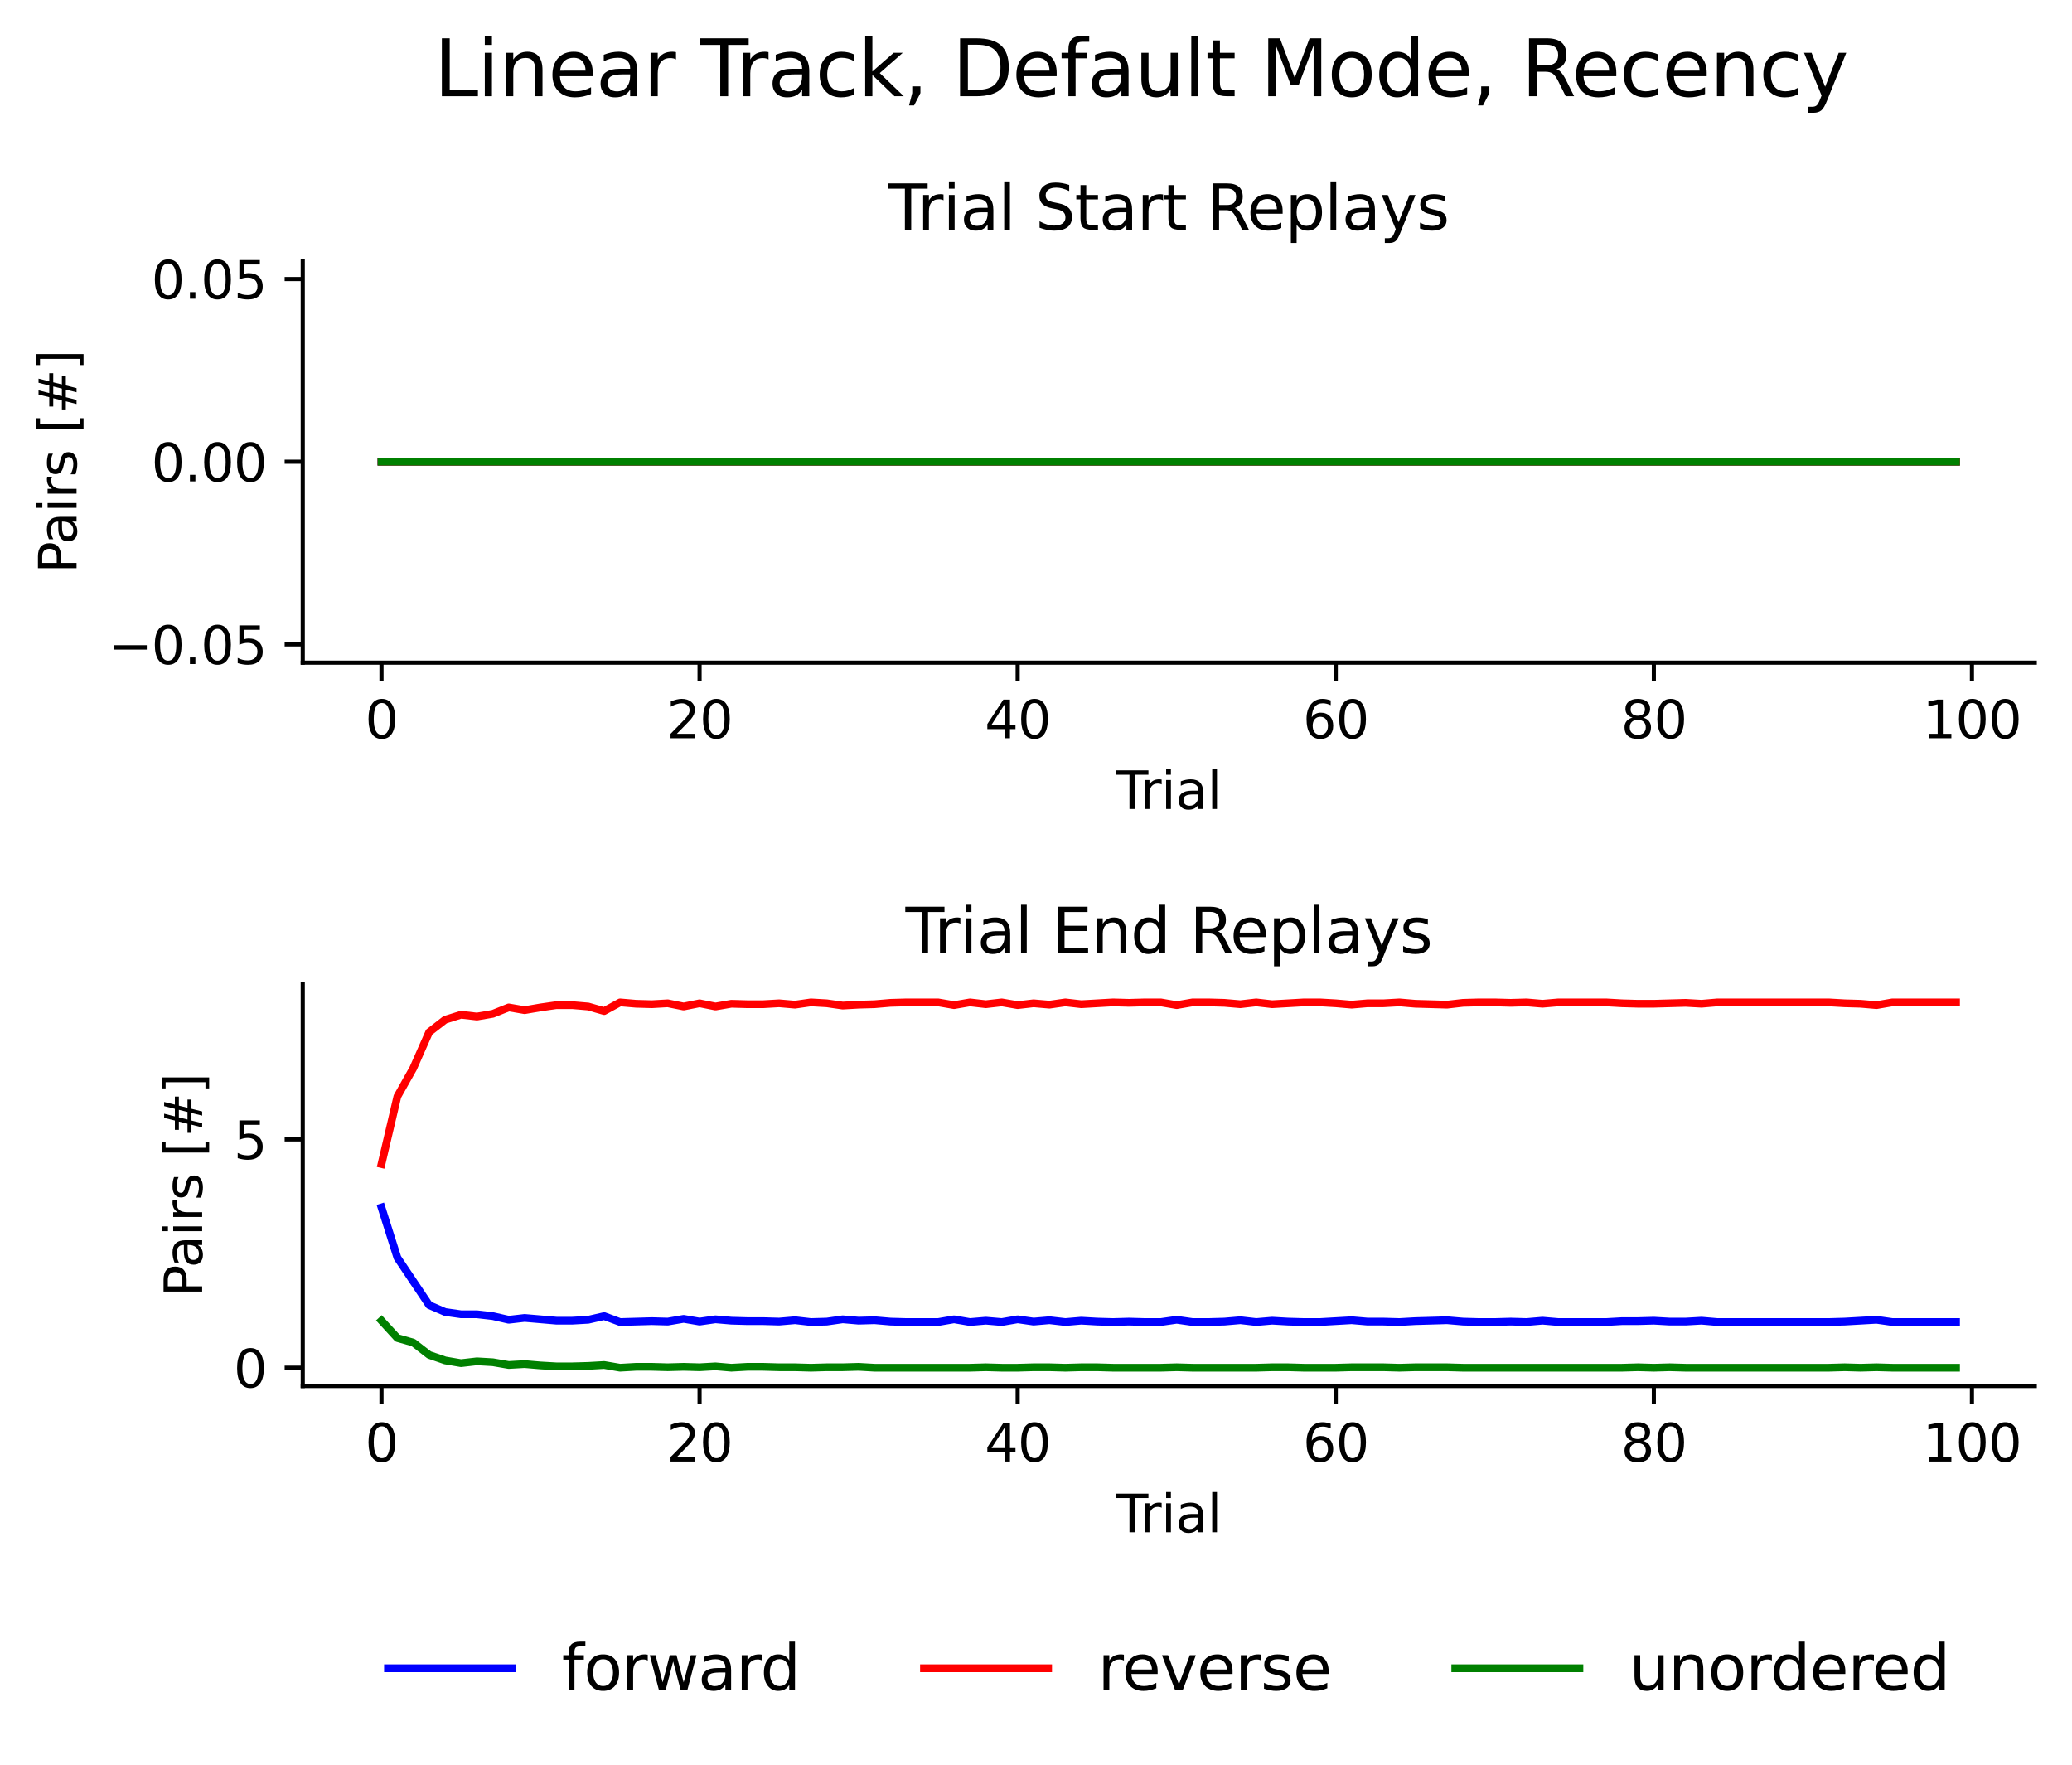 <?xml version="1.0" encoding="utf-8" standalone="no"?>
<!DOCTYPE svg PUBLIC "-//W3C//DTD SVG 1.1//EN"
  "http://www.w3.org/Graphics/SVG/1.1/DTD/svg11.dtd">
<svg height="341.082pt" version="1.1" viewBox="0 0 400.523 341.082" width="400.523pt" xmlns="http://www.w3.org/2000/svg" xmlns:xlink="http://www.w3.org/1999/xlink">
 <defs>
  <style type="text/css">*{stroke-linecap:butt;stroke-linejoin:round;}</style>
 </defs>
 <g id="figure_1">
  <g id="patch_1">
   <path d="M 0 341.082 
L 400.523 341.082 
L 400.523 0 
L 0 0 
z
" style="fill:none;"/>
  </g>
  <g id="axes_1">
   <g id="patch_2">
    <path d="M 58.523 128.057 
L 393.323 128.057 
L 393.323 50.4 
L 58.523 50.4 
z
" style="fill:none;"/>
   </g>
   <g id="matplotlib.axis_1">
    <g id="xtick_1">
     <g id="line2d_1">
      <defs>
       <path d="M 0 0 
L 0 3.5 
" id="m192a2e4460" style="stroke:#000000;stroke-width:0.8;"/>
      </defs>
      <g>
       <use style="stroke:#000000;stroke-width:0.8;" x="73.742" xlink:href="#m192a2e4460" y="128.057"/>
      </g>
     </g>
     <g id="text_1">
      <!-- 0 -->
      <g transform="translate(70.56 142.656)scale(0.1 -0.1)">
       <defs>
        <path d="M 2034 4250 
Q 1547 4250 1301 3770 
Q 1056 3291 1056 2328 
Q 1056 1369 1301 889 
Q 1547 409 2034 409 
Q 2525 409 2770 889 
Q 3016 1369 3016 2328 
Q 3016 3291 2770 3770 
Q 2525 4250 2034 4250 
z
M 2034 4750 
Q 2819 4750 3233 4129 
Q 3647 3509 3647 2328 
Q 3647 1150 3233 529 
Q 2819 -91 2034 -91 
Q 1250 -91 836 529 
Q 422 1150 422 2328 
Q 422 3509 836 4129 
Q 1250 4750 2034 4750 
z
" id="DejaVuSans-30" transform="scale(0.016)"/>
       </defs>
       <use xlink:href="#DejaVuSans-30"/>
      </g>
     </g>
    </g>
    <g id="xtick_2">
     <g id="line2d_2">
      <g>
       <use style="stroke:#000000;stroke-width:0.8;" x="135.229" xlink:href="#m192a2e4460" y="128.057"/>
      </g>
     </g>
     <g id="text_2">
      <!-- 20 -->
      <g transform="translate(128.867 142.656)scale(0.1 -0.1)">
       <defs>
        <path d="M 1228 531 
L 3431 531 
L 3431 0 
L 469 0 
L 469 531 
Q 828 903 1448 1529 
Q 2069 2156 2228 2338 
Q 2531 2678 2651 2914 
Q 2772 3150 2772 3378 
Q 2772 3750 2511 3984 
Q 2250 4219 1831 4219 
Q 1534 4219 1204 4116 
Q 875 4013 500 3803 
L 500 4441 
Q 881 4594 1212 4672 
Q 1544 4750 1819 4750 
Q 2544 4750 2975 4387 
Q 3406 4025 3406 3419 
Q 3406 3131 3298 2873 
Q 3191 2616 2906 2266 
Q 2828 2175 2409 1742 
Q 1991 1309 1228 531 
z
" id="DejaVuSans-32" transform="scale(0.016)"/>
       </defs>
       <use xlink:href="#DejaVuSans-32"/>
       <use x="63.623" xlink:href="#DejaVuSans-30"/>
      </g>
     </g>
    </g>
    <g id="xtick_3">
     <g id="line2d_3">
      <g>
       <use style="stroke:#000000;stroke-width:0.8;" x="196.717" xlink:href="#m192a2e4460" y="128.057"/>
      </g>
     </g>
     <g id="text_3">
      <!-- 40 -->
      <g transform="translate(190.354 142.656)scale(0.1 -0.1)">
       <defs>
        <path d="M 2419 4116 
L 825 1625 
L 2419 1625 
L 2419 4116 
z
M 2253 4666 
L 3047 4666 
L 3047 1625 
L 3713 1625 
L 3713 1100 
L 3047 1100 
L 3047 0 
L 2419 0 
L 2419 1100 
L 313 1100 
L 313 1709 
L 2253 4666 
z
" id="DejaVuSans-34" transform="scale(0.016)"/>
       </defs>
       <use xlink:href="#DejaVuSans-34"/>
       <use x="63.623" xlink:href="#DejaVuSans-30"/>
      </g>
     </g>
    </g>
    <g id="xtick_4">
     <g id="line2d_4">
      <g>
       <use style="stroke:#000000;stroke-width:0.8;" x="258.204" xlink:href="#m192a2e4460" y="128.057"/>
      </g>
     </g>
     <g id="text_4">
      <!-- 60 -->
      <g transform="translate(251.842 142.656)scale(0.1 -0.1)">
       <defs>
        <path d="M 2113 2584 
Q 1688 2584 1439 2293 
Q 1191 2003 1191 1497 
Q 1191 994 1439 701 
Q 1688 409 2113 409 
Q 2538 409 2786 701 
Q 3034 994 3034 1497 
Q 3034 2003 2786 2293 
Q 2538 2584 2113 2584 
z
M 3366 4563 
L 3366 3988 
Q 3128 4100 2886 4159 
Q 2644 4219 2406 4219 
Q 1781 4219 1451 3797 
Q 1122 3375 1075 2522 
Q 1259 2794 1537 2939 
Q 1816 3084 2150 3084 
Q 2853 3084 3261 2657 
Q 3669 2231 3669 1497 
Q 3669 778 3244 343 
Q 2819 -91 2113 -91 
Q 1303 -91 875 529 
Q 447 1150 447 2328 
Q 447 3434 972 4092 
Q 1497 4750 2381 4750 
Q 2619 4750 2861 4703 
Q 3103 4656 3366 4563 
z
" id="DejaVuSans-36" transform="scale(0.016)"/>
       </defs>
       <use xlink:href="#DejaVuSans-36"/>
       <use x="63.623" xlink:href="#DejaVuSans-30"/>
      </g>
     </g>
    </g>
    <g id="xtick_5">
     <g id="line2d_5">
      <g>
       <use style="stroke:#000000;stroke-width:0.8;" x="319.692" xlink:href="#m192a2e4460" y="128.057"/>
      </g>
     </g>
     <g id="text_5">
      <!-- 80 -->
      <g transform="translate(313.33 142.656)scale(0.1 -0.1)">
       <defs>
        <path d="M 2034 2216 
Q 1584 2216 1326 1975 
Q 1069 1734 1069 1313 
Q 1069 891 1326 650 
Q 1584 409 2034 409 
Q 2484 409 2743 651 
Q 3003 894 3003 1313 
Q 3003 1734 2745 1975 
Q 2488 2216 2034 2216 
z
M 1403 2484 
Q 997 2584 770 2862 
Q 544 3141 544 3541 
Q 544 4100 942 4425 
Q 1341 4750 2034 4750 
Q 2731 4750 3128 4425 
Q 3525 4100 3525 3541 
Q 3525 3141 3298 2862 
Q 3072 2584 2669 2484 
Q 3125 2378 3379 2068 
Q 3634 1759 3634 1313 
Q 3634 634 3220 271 
Q 2806 -91 2034 -91 
Q 1263 -91 848 271 
Q 434 634 434 1313 
Q 434 1759 690 2068 
Q 947 2378 1403 2484 
z
M 1172 3481 
Q 1172 3119 1398 2916 
Q 1625 2713 2034 2713 
Q 2441 2713 2670 2916 
Q 2900 3119 2900 3481 
Q 2900 3844 2670 4047 
Q 2441 4250 2034 4250 
Q 1625 4250 1398 4047 
Q 1172 3844 1172 3481 
z
" id="DejaVuSans-38" transform="scale(0.016)"/>
       </defs>
       <use xlink:href="#DejaVuSans-38"/>
       <use x="63.623" xlink:href="#DejaVuSans-30"/>
      </g>
     </g>
    </g>
    <g id="xtick_6">
     <g id="line2d_6">
      <g>
       <use style="stroke:#000000;stroke-width:0.8;" x="381.18" xlink:href="#m192a2e4460" y="128.057"/>
      </g>
     </g>
     <g id="text_6">
      <!-- 100 -->
      <g transform="translate(371.636 142.656)scale(0.1 -0.1)">
       <defs>
        <path d="M 794 531 
L 1825 531 
L 1825 4091 
L 703 3866 
L 703 4441 
L 1819 4666 
L 2450 4666 
L 2450 531 
L 3481 531 
L 3481 0 
L 794 0 
L 794 531 
z
" id="DejaVuSans-31" transform="scale(0.016)"/>
       </defs>
       <use xlink:href="#DejaVuSans-31"/>
       <use x="63.623" xlink:href="#DejaVuSans-30"/>
       <use x="127.246" xlink:href="#DejaVuSans-30"/>
      </g>
     </g>
    </g>
    <g id="text_7">
     <!-- Trial -->
     <g transform="translate(215.709 156.334)scale(0.1 -0.1)">
      <defs>
       <path d="M -19 4666 
L 3928 4666 
L 3928 4134 
L 2272 4134 
L 2272 0 
L 1638 0 
L 1638 4134 
L -19 4134 
L -19 4666 
z
" id="DejaVuSans-54" transform="scale(0.016)"/>
       <path d="M 2631 2963 
Q 2534 3019 2420 3045 
Q 2306 3072 2169 3072 
Q 1681 3072 1420 2755 
Q 1159 2438 1159 1844 
L 1159 0 
L 581 0 
L 581 3500 
L 1159 3500 
L 1159 2956 
Q 1341 3275 1631 3429 
Q 1922 3584 2338 3584 
Q 2397 3584 2469 3576 
Q 2541 3569 2628 3553 
L 2631 2963 
z
" id="DejaVuSans-72" transform="scale(0.016)"/>
       <path d="M 603 3500 
L 1178 3500 
L 1178 0 
L 603 0 
L 603 3500 
z
M 603 4863 
L 1178 4863 
L 1178 4134 
L 603 4134 
L 603 4863 
z
" id="DejaVuSans-69" transform="scale(0.016)"/>
       <path d="M 2194 1759 
Q 1497 1759 1228 1600 
Q 959 1441 959 1056 
Q 959 750 1161 570 
Q 1363 391 1709 391 
Q 2188 391 2477 730 
Q 2766 1069 2766 1631 
L 2766 1759 
L 2194 1759 
z
M 3341 1997 
L 3341 0 
L 2766 0 
L 2766 531 
Q 2569 213 2275 61 
Q 1981 -91 1556 -91 
Q 1019 -91 701 211 
Q 384 513 384 1019 
Q 384 1609 779 1909 
Q 1175 2209 1959 2209 
L 2766 2209 
L 2766 2266 
Q 2766 2663 2505 2880 
Q 2244 3097 1772 3097 
Q 1472 3097 1187 3025 
Q 903 2953 641 2809 
L 641 3341 
Q 956 3463 1253 3523 
Q 1550 3584 1831 3584 
Q 2591 3584 2966 3190 
Q 3341 2797 3341 1997 
z
" id="DejaVuSans-61" transform="scale(0.016)"/>
       <path d="M 603 4863 
L 1178 4863 
L 1178 0 
L 603 0 
L 603 4863 
z
" id="DejaVuSans-6c" transform="scale(0.016)"/>
      </defs>
      <use xlink:href="#DejaVuSans-54"/>
      <use x="46.334" xlink:href="#DejaVuSans-72"/>
      <use x="87.447" xlink:href="#DejaVuSans-69"/>
      <use x="115.23" xlink:href="#DejaVuSans-61"/>
      <use x="176.51" xlink:href="#DejaVuSans-6c"/>
     </g>
    </g>
   </g>
   <g id="matplotlib.axis_2">
    <g id="ytick_1">
     <g id="line2d_7">
      <defs>
       <path d="M 0 0 
L -3.5 0 
" id="m4d2299baa5" style="stroke:#000000;stroke-width:0.8;"/>
      </defs>
      <g>
       <use style="stroke:#000000;stroke-width:0.8;" x="58.523" xlink:href="#m4d2299baa5" y="124.527"/>
      </g>
     </g>
     <g id="text_8">
      <!-- −0.05 -->
      <g transform="translate(20.878 128.326)scale(0.1 -0.1)">
       <defs>
        <path d="M 678 2272 
L 4684 2272 
L 4684 1741 
L 678 1741 
L 678 2272 
z
" id="DejaVuSans-2212" transform="scale(0.016)"/>
        <path d="M 684 794 
L 1344 794 
L 1344 0 
L 684 0 
L 684 794 
z
" id="DejaVuSans-2e" transform="scale(0.016)"/>
        <path d="M 691 4666 
L 3169 4666 
L 3169 4134 
L 1269 4134 
L 1269 2991 
Q 1406 3038 1543 3061 
Q 1681 3084 1819 3084 
Q 2600 3084 3056 2656 
Q 3513 2228 3513 1497 
Q 3513 744 3044 326 
Q 2575 -91 1722 -91 
Q 1428 -91 1123 -41 
Q 819 9 494 109 
L 494 744 
Q 775 591 1075 516 
Q 1375 441 1709 441 
Q 2250 441 2565 725 
Q 2881 1009 2881 1497 
Q 2881 1984 2565 2268 
Q 2250 2553 1709 2553 
Q 1456 2553 1204 2497 
Q 953 2441 691 2322 
L 691 4666 
z
" id="DejaVuSans-35" transform="scale(0.016)"/>
       </defs>
       <use xlink:href="#DejaVuSans-2212"/>
       <use x="83.789" xlink:href="#DejaVuSans-30"/>
       <use x="147.412" xlink:href="#DejaVuSans-2e"/>
       <use x="179.199" xlink:href="#DejaVuSans-30"/>
       <use x="242.822" xlink:href="#DejaVuSans-35"/>
      </g>
     </g>
    </g>
    <g id="ytick_2">
     <g id="line2d_8">
      <g>
       <use style="stroke:#000000;stroke-width:0.8;" x="58.523" xlink:href="#m4d2299baa5" y="89.229"/>
      </g>
     </g>
     <g id="text_9">
      <!-- 0.00 -->
      <g transform="translate(29.258 93.028)scale(0.1 -0.1)">
       <use xlink:href="#DejaVuSans-30"/>
       <use x="63.623" xlink:href="#DejaVuSans-2e"/>
       <use x="95.41" xlink:href="#DejaVuSans-30"/>
       <use x="159.033" xlink:href="#DejaVuSans-30"/>
      </g>
     </g>
    </g>
    <g id="ytick_3">
     <g id="line2d_9">
      <g>
       <use style="stroke:#000000;stroke-width:0.8;" x="58.523" xlink:href="#m4d2299baa5" y="53.93"/>
      </g>
     </g>
     <g id="text_10">
      <!-- 0.05 -->
      <g transform="translate(29.258 57.729)scale(0.1 -0.1)">
       <use xlink:href="#DejaVuSans-30"/>
       <use x="63.623" xlink:href="#DejaVuSans-2e"/>
       <use x="95.41" xlink:href="#DejaVuSans-30"/>
       <use x="159.033" xlink:href="#DejaVuSans-35"/>
      </g>
     </g>
    </g>
    <g id="text_11">
     <!-- Pairs [#] -->
     <g transform="translate(14.798 110.812)rotate(-90)scale(0.1 -0.1)">
      <defs>
       <path d="M 1259 4147 
L 1259 2394 
L 2053 2394 
Q 2494 2394 2734 2622 
Q 2975 2850 2975 3272 
Q 2975 3691 2734 3919 
Q 2494 4147 2053 4147 
L 1259 4147 
z
M 628 4666 
L 2053 4666 
Q 2838 4666 3239 4311 
Q 3641 3956 3641 3272 
Q 3641 2581 3239 2228 
Q 2838 1875 2053 1875 
L 1259 1875 
L 1259 0 
L 628 0 
L 628 4666 
z
" id="DejaVuSans-50" transform="scale(0.016)"/>
       <path d="M 2834 3397 
L 2834 2853 
Q 2591 2978 2328 3040 
Q 2066 3103 1784 3103 
Q 1356 3103 1142 2972 
Q 928 2841 928 2578 
Q 928 2378 1081 2264 
Q 1234 2150 1697 2047 
L 1894 2003 
Q 2506 1872 2764 1633 
Q 3022 1394 3022 966 
Q 3022 478 2636 193 
Q 2250 -91 1575 -91 
Q 1294 -91 989 -36 
Q 684 19 347 128 
L 347 722 
Q 666 556 975 473 
Q 1284 391 1588 391 
Q 1994 391 2212 530 
Q 2431 669 2431 922 
Q 2431 1156 2273 1281 
Q 2116 1406 1581 1522 
L 1381 1569 
Q 847 1681 609 1914 
Q 372 2147 372 2553 
Q 372 3047 722 3315 
Q 1072 3584 1716 3584 
Q 2034 3584 2315 3537 
Q 2597 3491 2834 3397 
z
" id="DejaVuSans-73" transform="scale(0.016)"/>
       <path id="DejaVuSans-20" transform="scale(0.016)"/>
       <path d="M 550 4863 
L 1875 4863 
L 1875 4416 
L 1125 4416 
L 1125 -397 
L 1875 -397 
L 1875 -844 
L 550 -844 
L 550 4863 
z
" id="DejaVuSans-5b" transform="scale(0.016)"/>
       <path d="M 3272 2816 
L 2363 2816 
L 2100 1772 
L 3016 1772 
L 3272 2816 
z
M 2803 4594 
L 2478 3297 
L 3391 3297 
L 3719 4594 
L 4219 4594 
L 3897 3297 
L 4872 3297 
L 4872 2816 
L 3775 2816 
L 3519 1772 
L 4513 1772 
L 4513 1294 
L 3397 1294 
L 3072 0 
L 2572 0 
L 2894 1294 
L 1978 1294 
L 1656 0 
L 1153 0 
L 1478 1294 
L 494 1294 
L 494 1772 
L 1594 1772 
L 1856 2816 
L 850 2816 
L 850 3297 
L 1978 3297 
L 2297 4594 
L 2803 4594 
z
" id="DejaVuSans-23" transform="scale(0.016)"/>
       <path d="M 1947 4863 
L 1947 -844 
L 622 -844 
L 622 -397 
L 1369 -397 
L 1369 4416 
L 622 4416 
L 622 4863 
L 1947 4863 
z
" id="DejaVuSans-5d" transform="scale(0.016)"/>
      </defs>
      <use xlink:href="#DejaVuSans-50"/>
      <use x="55.803" xlink:href="#DejaVuSans-61"/>
      <use x="117.082" xlink:href="#DejaVuSans-69"/>
      <use x="144.865" xlink:href="#DejaVuSans-72"/>
      <use x="185.979" xlink:href="#DejaVuSans-73"/>
      <use x="238.078" xlink:href="#DejaVuSans-20"/>
      <use x="269.865" xlink:href="#DejaVuSans-5b"/>
      <use x="308.879" xlink:href="#DejaVuSans-23"/>
      <use x="392.668" xlink:href="#DejaVuSans-5d"/>
     </g>
    </g>
   </g>
   <g id="line2d_10">
    <path clip-path="url(#p16b7efced1)" d="M 73.742 89.229 
L 76.816 89.229 
L 79.89 89.229 
L 82.965 89.229 
L 86.039 89.229 
L 89.114 89.229 
L 92.188 89.229 
L 95.262 89.229 
L 98.337 89.229 
L 101.411 89.229 
L 104.485 89.229 
L 107.56 89.229 
L 110.634 89.229 
L 113.709 89.229 
L 116.783 89.229 
L 119.857 89.229 
L 122.932 89.229 
L 126.006 89.229 
L 129.08 89.229 
L 132.155 89.229 
L 135.229 89.229 
L 138.304 89.229 
L 141.378 89.229 
L 144.452 89.229 
L 147.527 89.229 
L 150.601 89.229 
L 153.676 89.229 
L 156.75 89.229 
L 159.824 89.229 
L 162.899 89.229 
L 165.973 89.229 
L 169.047 89.229 
L 172.122 89.229 
L 175.196 89.229 
L 178.271 89.229 
L 181.345 89.229 
L 184.419 89.229 
L 187.494 89.229 
L 190.568 89.229 
L 193.642 89.229 
L 196.717 89.229 
L 199.791 89.229 
L 202.866 89.229 
L 205.94 89.229 
L 209.014 89.229 
L 212.089 89.229 
L 215.163 89.229 
L 218.237 89.229 
L 221.312 89.229 
L 224.386 89.229 
L 227.461 89.229 
L 230.535 89.229 
L 233.609 89.229 
L 236.684 89.229 
L 239.758 89.229 
L 242.833 89.229 
L 245.907 89.229 
L 248.981 89.229 
L 252.056 89.229 
L 255.13 89.229 
L 258.204 89.229 
L 261.279 89.229 
L 264.353 89.229 
L 267.428 89.229 
L 270.502 89.229 
L 273.576 89.229 
L 276.651 89.229 
L 279.725 89.229 
L 282.799 89.229 
L 285.874 89.229 
L 288.948 89.229 
L 292.023 89.229 
L 295.097 89.229 
L 298.171 89.229 
L 301.246 89.229 
L 304.32 89.229 
L 307.395 89.229 
L 310.469 89.229 
L 313.543 89.229 
L 316.618 89.229 
L 319.692 89.229 
L 322.766 89.229 
L 325.841 89.229 
L 328.915 89.229 
L 331.99 89.229 
L 335.064 89.229 
L 338.138 89.229 
L 341.213 89.229 
L 344.287 89.229 
L 347.361 89.229 
L 350.436 89.229 
L 353.51 89.229 
L 356.585 89.229 
L 359.659 89.229 
L 362.733 89.229 
L 365.808 89.229 
L 368.882 89.229 
L 371.956 89.229 
L 375.031 89.229 
L 378.105 89.229 
" style="fill:none;stroke:#0000ff;stroke-linecap:square;stroke-width:1.5;"/>
   </g>
   <g id="line2d_11">
    <path clip-path="url(#p16b7efced1)" d="M 73.742 89.229 
L 76.816 89.229 
L 79.89 89.229 
L 82.965 89.229 
L 86.039 89.229 
L 89.114 89.229 
L 92.188 89.229 
L 95.262 89.229 
L 98.337 89.229 
L 101.411 89.229 
L 104.485 89.229 
L 107.56 89.229 
L 110.634 89.229 
L 113.709 89.229 
L 116.783 89.229 
L 119.857 89.229 
L 122.932 89.229 
L 126.006 89.229 
L 129.08 89.229 
L 132.155 89.229 
L 135.229 89.229 
L 138.304 89.229 
L 141.378 89.229 
L 144.452 89.229 
L 147.527 89.229 
L 150.601 89.229 
L 153.676 89.229 
L 156.75 89.229 
L 159.824 89.229 
L 162.899 89.229 
L 165.973 89.229 
L 169.047 89.229 
L 172.122 89.229 
L 175.196 89.229 
L 178.271 89.229 
L 181.345 89.229 
L 184.419 89.229 
L 187.494 89.229 
L 190.568 89.229 
L 193.642 89.229 
L 196.717 89.229 
L 199.791 89.229 
L 202.866 89.229 
L 205.94 89.229 
L 209.014 89.229 
L 212.089 89.229 
L 215.163 89.229 
L 218.237 89.229 
L 221.312 89.229 
L 224.386 89.229 
L 227.461 89.229 
L 230.535 89.229 
L 233.609 89.229 
L 236.684 89.229 
L 239.758 89.229 
L 242.833 89.229 
L 245.907 89.229 
L 248.981 89.229 
L 252.056 89.229 
L 255.13 89.229 
L 258.204 89.229 
L 261.279 89.229 
L 264.353 89.229 
L 267.428 89.229 
L 270.502 89.229 
L 273.576 89.229 
L 276.651 89.229 
L 279.725 89.229 
L 282.799 89.229 
L 285.874 89.229 
L 288.948 89.229 
L 292.023 89.229 
L 295.097 89.229 
L 298.171 89.229 
L 301.246 89.229 
L 304.32 89.229 
L 307.395 89.229 
L 310.469 89.229 
L 313.543 89.229 
L 316.618 89.229 
L 319.692 89.229 
L 322.766 89.229 
L 325.841 89.229 
L 328.915 89.229 
L 331.99 89.229 
L 335.064 89.229 
L 338.138 89.229 
L 341.213 89.229 
L 344.287 89.229 
L 347.361 89.229 
L 350.436 89.229 
L 353.51 89.229 
L 356.585 89.229 
L 359.659 89.229 
L 362.733 89.229 
L 365.808 89.229 
L 368.882 89.229 
L 371.956 89.229 
L 375.031 89.229 
L 378.105 89.229 
" style="fill:none;stroke:#ff0000;stroke-linecap:square;stroke-width:1.5;"/>
   </g>
   <g id="line2d_12">
    <path clip-path="url(#p16b7efced1)" d="M 73.742 89.229 
L 76.816 89.229 
L 79.89 89.229 
L 82.965 89.229 
L 86.039 89.229 
L 89.114 89.229 
L 92.188 89.229 
L 95.262 89.229 
L 98.337 89.229 
L 101.411 89.229 
L 104.485 89.229 
L 107.56 89.229 
L 110.634 89.229 
L 113.709 89.229 
L 116.783 89.229 
L 119.857 89.229 
L 122.932 89.229 
L 126.006 89.229 
L 129.08 89.229 
L 132.155 89.229 
L 135.229 89.229 
L 138.304 89.229 
L 141.378 89.229 
L 144.452 89.229 
L 147.527 89.229 
L 150.601 89.229 
L 153.676 89.229 
L 156.75 89.229 
L 159.824 89.229 
L 162.899 89.229 
L 165.973 89.229 
L 169.047 89.229 
L 172.122 89.229 
L 175.196 89.229 
L 178.271 89.229 
L 181.345 89.229 
L 184.419 89.229 
L 187.494 89.229 
L 190.568 89.229 
L 193.642 89.229 
L 196.717 89.229 
L 199.791 89.229 
L 202.866 89.229 
L 205.94 89.229 
L 209.014 89.229 
L 212.089 89.229 
L 215.163 89.229 
L 218.237 89.229 
L 221.312 89.229 
L 224.386 89.229 
L 227.461 89.229 
L 230.535 89.229 
L 233.609 89.229 
L 236.684 89.229 
L 239.758 89.229 
L 242.833 89.229 
L 245.907 89.229 
L 248.981 89.229 
L 252.056 89.229 
L 255.13 89.229 
L 258.204 89.229 
L 261.279 89.229 
L 264.353 89.229 
L 267.428 89.229 
L 270.502 89.229 
L 273.576 89.229 
L 276.651 89.229 
L 279.725 89.229 
L 282.799 89.229 
L 285.874 89.229 
L 288.948 89.229 
L 292.023 89.229 
L 295.097 89.229 
L 298.171 89.229 
L 301.246 89.229 
L 304.32 89.229 
L 307.395 89.229 
L 310.469 89.229 
L 313.543 89.229 
L 316.618 89.229 
L 319.692 89.229 
L 322.766 89.229 
L 325.841 89.229 
L 328.915 89.229 
L 331.99 89.229 
L 335.064 89.229 
L 338.138 89.229 
L 341.213 89.229 
L 344.287 89.229 
L 347.361 89.229 
L 350.436 89.229 
L 353.51 89.229 
L 356.585 89.229 
L 359.659 89.229 
L 362.733 89.229 
L 365.808 89.229 
L 368.882 89.229 
L 371.956 89.229 
L 375.031 89.229 
L 378.105 89.229 
" style="fill:none;stroke:#008000;stroke-linecap:square;stroke-width:1.5;"/>
   </g>
   <g id="patch_3">
    <path d="M 58.523 128.057 
L 58.523 50.4 
" style="fill:none;stroke:#000000;stroke-linecap:square;stroke-linejoin:miter;stroke-width:0.8;"/>
   </g>
   <g id="patch_4">
    <path d="M 58.523 128.057 
L 393.323 128.057 
" style="fill:none;stroke:#000000;stroke-linecap:square;stroke-linejoin:miter;stroke-width:0.8;"/>
   </g>
   <g id="text_12">
    <!-- Trial Start Replays -->
    <g transform="translate(171.775 44.4)scale(0.12 -0.12)">
     <defs>
      <path d="M 3425 4513 
L 3425 3897 
Q 3066 4069 2747 4153 
Q 2428 4238 2131 4238 
Q 1616 4238 1336 4038 
Q 1056 3838 1056 3469 
Q 1056 3159 1242 3001 
Q 1428 2844 1947 2747 
L 2328 2669 
Q 3034 2534 3370 2195 
Q 3706 1856 3706 1288 
Q 3706 609 3251 259 
Q 2797 -91 1919 -91 
Q 1588 -91 1214 -16 
Q 841 59 441 206 
L 441 856 
Q 825 641 1194 531 
Q 1563 422 1919 422 
Q 2459 422 2753 634 
Q 3047 847 3047 1241 
Q 3047 1584 2836 1778 
Q 2625 1972 2144 2069 
L 1759 2144 
Q 1053 2284 737 2584 
Q 422 2884 422 3419 
Q 422 4038 858 4394 
Q 1294 4750 2059 4750 
Q 2388 4750 2728 4690 
Q 3069 4631 3425 4513 
z
" id="DejaVuSans-53" transform="scale(0.016)"/>
      <path d="M 1172 4494 
L 1172 3500 
L 2356 3500 
L 2356 3053 
L 1172 3053 
L 1172 1153 
Q 1172 725 1289 603 
Q 1406 481 1766 481 
L 2356 481 
L 2356 0 
L 1766 0 
Q 1100 0 847 248 
Q 594 497 594 1153 
L 594 3053 
L 172 3053 
L 172 3500 
L 594 3500 
L 594 4494 
L 1172 4494 
z
" id="DejaVuSans-74" transform="scale(0.016)"/>
      <path d="M 2841 2188 
Q 3044 2119 3236 1894 
Q 3428 1669 3622 1275 
L 4263 0 
L 3584 0 
L 2988 1197 
Q 2756 1666 2539 1819 
Q 2322 1972 1947 1972 
L 1259 1972 
L 1259 0 
L 628 0 
L 628 4666 
L 2053 4666 
Q 2853 4666 3247 4331 
Q 3641 3997 3641 3322 
Q 3641 2881 3436 2590 
Q 3231 2300 2841 2188 
z
M 1259 4147 
L 1259 2491 
L 2053 2491 
Q 2509 2491 2742 2702 
Q 2975 2913 2975 3322 
Q 2975 3731 2742 3939 
Q 2509 4147 2053 4147 
L 1259 4147 
z
" id="DejaVuSans-52" transform="scale(0.016)"/>
      <path d="M 3597 1894 
L 3597 1613 
L 953 1613 
Q 991 1019 1311 708 
Q 1631 397 2203 397 
Q 2534 397 2845 478 
Q 3156 559 3463 722 
L 3463 178 
Q 3153 47 2828 -22 
Q 2503 -91 2169 -91 
Q 1331 -91 842 396 
Q 353 884 353 1716 
Q 353 2575 817 3079 
Q 1281 3584 2069 3584 
Q 2775 3584 3186 3129 
Q 3597 2675 3597 1894 
z
M 3022 2063 
Q 3016 2534 2758 2815 
Q 2500 3097 2075 3097 
Q 1594 3097 1305 2825 
Q 1016 2553 972 2059 
L 3022 2063 
z
" id="DejaVuSans-65" transform="scale(0.016)"/>
      <path d="M 1159 525 
L 1159 -1331 
L 581 -1331 
L 581 3500 
L 1159 3500 
L 1159 2969 
Q 1341 3281 1617 3432 
Q 1894 3584 2278 3584 
Q 2916 3584 3314 3078 
Q 3713 2572 3713 1747 
Q 3713 922 3314 415 
Q 2916 -91 2278 -91 
Q 1894 -91 1617 61 
Q 1341 213 1159 525 
z
M 3116 1747 
Q 3116 2381 2855 2742 
Q 2594 3103 2138 3103 
Q 1681 3103 1420 2742 
Q 1159 2381 1159 1747 
Q 1159 1113 1420 752 
Q 1681 391 2138 391 
Q 2594 391 2855 752 
Q 3116 1113 3116 1747 
z
" id="DejaVuSans-70" transform="scale(0.016)"/>
      <path d="M 2059 -325 
Q 1816 -950 1584 -1140 
Q 1353 -1331 966 -1331 
L 506 -1331 
L 506 -850 
L 844 -850 
Q 1081 -850 1212 -737 
Q 1344 -625 1503 -206 
L 1606 56 
L 191 3500 
L 800 3500 
L 1894 763 
L 2988 3500 
L 3597 3500 
L 2059 -325 
z
" id="DejaVuSans-79" transform="scale(0.016)"/>
     </defs>
     <use xlink:href="#DejaVuSans-54"/>
     <use x="46.334" xlink:href="#DejaVuSans-72"/>
     <use x="87.447" xlink:href="#DejaVuSans-69"/>
     <use x="115.23" xlink:href="#DejaVuSans-61"/>
     <use x="176.51" xlink:href="#DejaVuSans-6c"/>
     <use x="204.293" xlink:href="#DejaVuSans-20"/>
     <use x="236.08" xlink:href="#DejaVuSans-53"/>
     <use x="299.557" xlink:href="#DejaVuSans-74"/>
     <use x="338.766" xlink:href="#DejaVuSans-61"/>
     <use x="400.045" xlink:href="#DejaVuSans-72"/>
     <use x="441.158" xlink:href="#DejaVuSans-74"/>
     <use x="480.367" xlink:href="#DejaVuSans-20"/>
     <use x="512.154" xlink:href="#DejaVuSans-52"/>
     <use x="577.137" xlink:href="#DejaVuSans-65"/>
     <use x="638.66" xlink:href="#DejaVuSans-70"/>
     <use x="702.137" xlink:href="#DejaVuSans-6c"/>
     <use x="729.92" xlink:href="#DejaVuSans-61"/>
     <use x="791.199" xlink:href="#DejaVuSans-79"/>
     <use x="850.379" xlink:href="#DejaVuSans-73"/>
    </g>
   </g>
  </g>
  <g id="axes_2">
   <g id="patch_5">
    <path d="M 58.523 267.84 
L 393.323 267.84 
L 393.323 190.183 
L 58.523 190.183 
z
" style="fill:none;"/>
   </g>
   <g id="matplotlib.axis_3">
    <g id="xtick_7">
     <g id="line2d_13">
      <g>
       <use style="stroke:#000000;stroke-width:0.8;" x="73.742" xlink:href="#m192a2e4460" y="267.84"/>
      </g>
     </g>
     <g id="text_13">
      <!-- 0 -->
      <g transform="translate(70.56 282.438)scale(0.1 -0.1)">
       <use xlink:href="#DejaVuSans-30"/>
      </g>
     </g>
    </g>
    <g id="xtick_8">
     <g id="line2d_14">
      <g>
       <use style="stroke:#000000;stroke-width:0.8;" x="135.229" xlink:href="#m192a2e4460" y="267.84"/>
      </g>
     </g>
     <g id="text_14">
      <!-- 20 -->
      <g transform="translate(128.867 282.438)scale(0.1 -0.1)">
       <use xlink:href="#DejaVuSans-32"/>
       <use x="63.623" xlink:href="#DejaVuSans-30"/>
      </g>
     </g>
    </g>
    <g id="xtick_9">
     <g id="line2d_15">
      <g>
       <use style="stroke:#000000;stroke-width:0.8;" x="196.717" xlink:href="#m192a2e4460" y="267.84"/>
      </g>
     </g>
     <g id="text_15">
      <!-- 40 -->
      <g transform="translate(190.354 282.438)scale(0.1 -0.1)">
       <use xlink:href="#DejaVuSans-34"/>
       <use x="63.623" xlink:href="#DejaVuSans-30"/>
      </g>
     </g>
    </g>
    <g id="xtick_10">
     <g id="line2d_16">
      <g>
       <use style="stroke:#000000;stroke-width:0.8;" x="258.204" xlink:href="#m192a2e4460" y="267.84"/>
      </g>
     </g>
     <g id="text_16">
      <!-- 60 -->
      <g transform="translate(251.842 282.438)scale(0.1 -0.1)">
       <use xlink:href="#DejaVuSans-36"/>
       <use x="63.623" xlink:href="#DejaVuSans-30"/>
      </g>
     </g>
    </g>
    <g id="xtick_11">
     <g id="line2d_17">
      <g>
       <use style="stroke:#000000;stroke-width:0.8;" x="319.692" xlink:href="#m192a2e4460" y="267.84"/>
      </g>
     </g>
     <g id="text_17">
      <!-- 80 -->
      <g transform="translate(313.33 282.438)scale(0.1 -0.1)">
       <use xlink:href="#DejaVuSans-38"/>
       <use x="63.623" xlink:href="#DejaVuSans-30"/>
      </g>
     </g>
    </g>
    <g id="xtick_12">
     <g id="line2d_18">
      <g>
       <use style="stroke:#000000;stroke-width:0.8;" x="381.18" xlink:href="#m192a2e4460" y="267.84"/>
      </g>
     </g>
     <g id="text_18">
      <!-- 100 -->
      <g transform="translate(371.636 282.438)scale(0.1 -0.1)">
       <use xlink:href="#DejaVuSans-31"/>
       <use x="63.623" xlink:href="#DejaVuSans-30"/>
       <use x="127.246" xlink:href="#DejaVuSans-30"/>
      </g>
     </g>
    </g>
    <g id="text_19">
     <!-- Trial -->
     <g transform="translate(215.709 296.117)scale(0.1 -0.1)">
      <use xlink:href="#DejaVuSans-54"/>
      <use x="46.334" xlink:href="#DejaVuSans-72"/>
      <use x="87.447" xlink:href="#DejaVuSans-69"/>
      <use x="115.23" xlink:href="#DejaVuSans-61"/>
      <use x="176.51" xlink:href="#DejaVuSans-6c"/>
     </g>
    </g>
   </g>
   <g id="matplotlib.axis_4">
    <g id="ytick_4">
     <g id="line2d_19">
      <g>
       <use style="stroke:#000000;stroke-width:0.8;" x="58.523" xlink:href="#m4d2299baa5" y="264.31"/>
      </g>
     </g>
     <g id="text_20">
      <!-- 0 -->
      <g transform="translate(45.161 268.109)scale(0.1 -0.1)">
       <use xlink:href="#DejaVuSans-30"/>
      </g>
     </g>
    </g>
    <g id="ytick_5">
     <g id="line2d_20">
      <g>
       <use style="stroke:#000000;stroke-width:0.8;" x="58.523" xlink:href="#m4d2299baa5" y="220.187"/>
      </g>
     </g>
     <g id="text_21">
      <!-- 5 -->
      <g transform="translate(45.161 223.986)scale(0.1 -0.1)">
       <use xlink:href="#DejaVuSans-35"/>
      </g>
     </g>
    </g>
    <g id="text_22">
     <!-- Pairs [#] -->
     <g transform="translate(39.081 250.595)rotate(-90)scale(0.1 -0.1)">
      <use xlink:href="#DejaVuSans-50"/>
      <use x="55.803" xlink:href="#DejaVuSans-61"/>
      <use x="117.082" xlink:href="#DejaVuSans-69"/>
      <use x="144.865" xlink:href="#DejaVuSans-72"/>
      <use x="185.979" xlink:href="#DejaVuSans-73"/>
      <use x="238.078" xlink:href="#DejaVuSans-20"/>
      <use x="269.865" xlink:href="#DejaVuSans-5b"/>
      <use x="308.879" xlink:href="#DejaVuSans-23"/>
      <use x="392.668" xlink:href="#DejaVuSans-5d"/>
     </g>
    </g>
   </g>
   <g id="line2d_21">
    <path clip-path="url(#p02dcb14598)" d="M 73.742 233.336 
L 76.816 243.043 
L 79.89 247.631 
L 82.965 252.22 
L 86.039 253.544 
L 89.114 253.985 
L 92.188 253.985 
L 95.262 254.338 
L 98.337 255.044 
L 101.411 254.691 
L 104.485 254.956 
L 107.56 255.221 
L 110.634 255.221 
L 113.709 255.044 
L 116.783 254.338 
L 119.857 255.485 
L 122.932 255.397 
L 126.006 255.309 
L 129.08 255.397 
L 132.155 254.868 
L 135.229 255.397 
L 138.304 254.956 
L 141.378 255.221 
L 144.452 255.309 
L 147.527 255.309 
L 150.601 255.397 
L 153.676 255.132 
L 156.75 255.485 
L 159.824 255.397 
L 162.899 254.956 
L 165.973 255.221 
L 169.047 255.132 
L 172.122 255.397 
L 175.196 255.485 
L 178.271 255.485 
L 181.345 255.485 
L 184.419 254.956 
L 187.494 255.485 
L 190.568 255.221 
L 193.642 255.485 
L 196.717 254.956 
L 199.791 255.397 
L 202.866 255.132 
L 205.94 255.485 
L 209.014 255.221 
L 212.089 255.397 
L 215.163 255.485 
L 218.237 255.397 
L 221.312 255.485 
L 224.386 255.485 
L 227.461 255.044 
L 230.535 255.485 
L 233.609 255.485 
L 236.684 255.397 
L 239.758 255.132 
L 242.833 255.485 
L 245.907 255.221 
L 248.981 255.397 
L 252.056 255.485 
L 255.13 255.485 
L 258.204 255.309 
L 261.279 255.132 
L 264.353 255.397 
L 267.428 255.397 
L 270.502 255.485 
L 273.576 255.309 
L 276.651 255.221 
L 279.725 255.132 
L 282.799 255.397 
L 285.874 255.485 
L 288.948 255.485 
L 292.023 255.397 
L 295.097 255.485 
L 298.171 255.221 
L 301.246 255.485 
L 304.32 255.485 
L 307.395 255.485 
L 310.469 255.485 
L 313.543 255.309 
L 316.618 255.309 
L 319.692 255.221 
L 322.766 255.397 
L 325.841 255.397 
L 328.915 255.221 
L 331.99 255.485 
L 335.064 255.485 
L 338.138 255.485 
L 341.213 255.485 
L 344.287 255.485 
L 347.361 255.485 
L 350.436 255.485 
L 353.51 255.485 
L 356.585 255.397 
L 359.659 255.221 
L 362.733 255.044 
L 365.808 255.485 
L 368.882 255.485 
L 371.956 255.485 
L 375.031 255.485 
L 378.105 255.485 
" style="fill:none;stroke:#0000ff;stroke-linecap:square;stroke-width:1.5;"/>
   </g>
   <g id="line2d_22">
    <path clip-path="url(#p02dcb14598)" d="M 73.742 224.952 
L 76.816 211.892 
L 79.89 206.42 
L 82.965 199.449 
L 86.039 197.066 
L 89.114 196.095 
L 92.188 196.448 
L 95.262 195.919 
L 98.337 194.683 
L 101.411 195.213 
L 104.485 194.683 
L 107.56 194.242 
L 110.634 194.242 
L 113.709 194.507 
L 116.783 195.389 
L 119.857 193.713 
L 122.932 193.977 
L 126.006 194.066 
L 129.08 193.889 
L 132.155 194.507 
L 135.229 193.889 
L 138.304 194.507 
L 141.378 193.977 
L 144.452 194.066 
L 147.527 194.066 
L 150.601 193.889 
L 153.676 194.154 
L 156.75 193.713 
L 159.824 193.889 
L 162.899 194.33 
L 165.973 194.154 
L 169.047 194.066 
L 172.122 193.801 
L 175.196 193.713 
L 178.271 193.713 
L 181.345 193.713 
L 184.419 194.242 
L 187.494 193.713 
L 190.568 194.066 
L 193.642 193.713 
L 196.717 194.242 
L 199.791 193.889 
L 202.866 194.154 
L 205.94 193.713 
L 209.014 194.066 
L 212.089 193.889 
L 215.163 193.713 
L 218.237 193.801 
L 221.312 193.713 
L 224.386 193.713 
L 227.461 194.242 
L 230.535 193.713 
L 233.609 193.713 
L 236.684 193.801 
L 239.758 194.066 
L 242.833 193.713 
L 245.907 194.066 
L 248.981 193.889 
L 252.056 193.713 
L 255.13 193.713 
L 258.204 193.889 
L 261.279 194.154 
L 264.353 193.889 
L 267.428 193.889 
L 270.502 193.713 
L 273.576 193.977 
L 276.651 194.066 
L 279.725 194.154 
L 282.799 193.801 
L 285.874 193.713 
L 288.948 193.713 
L 292.023 193.801 
L 295.097 193.713 
L 298.171 193.977 
L 301.246 193.713 
L 304.32 193.713 
L 307.395 193.713 
L 310.469 193.713 
L 313.543 193.889 
L 316.618 193.977 
L 319.692 193.977 
L 322.766 193.889 
L 325.841 193.801 
L 328.915 193.977 
L 331.99 193.713 
L 335.064 193.713 
L 338.138 193.713 
L 341.213 193.713 
L 344.287 193.713 
L 347.361 193.713 
L 350.436 193.713 
L 353.51 193.713 
L 356.585 193.889 
L 359.659 193.977 
L 362.733 194.242 
L 365.808 193.713 
L 368.882 193.713 
L 371.956 193.713 
L 375.031 193.713 
L 378.105 193.713 
" style="fill:none;stroke:#ff0000;stroke-linecap:square;stroke-width:1.5;"/>
   </g>
   <g id="line2d_23">
    <path clip-path="url(#p02dcb14598)" d="M 73.742 255.221 
L 76.816 258.574 
L 79.89 259.457 
L 82.965 261.839 
L 86.039 262.898 
L 89.114 263.428 
L 92.188 263.075 
L 95.262 263.251 
L 98.337 263.781 
L 101.411 263.604 
L 104.485 263.869 
L 107.56 264.045 
L 110.634 264.045 
L 113.709 263.957 
L 116.783 263.781 
L 119.857 264.31 
L 122.932 264.134 
L 126.006 264.134 
L 129.08 264.222 
L 132.155 264.134 
L 135.229 264.222 
L 138.304 264.045 
L 141.378 264.31 
L 144.452 264.134 
L 147.527 264.134 
L 150.601 264.222 
L 153.676 264.222 
L 156.75 264.31 
L 159.824 264.222 
L 162.899 264.222 
L 165.973 264.134 
L 169.047 264.31 
L 172.122 264.31 
L 175.196 264.31 
L 178.271 264.31 
L 181.345 264.31 
L 184.419 264.31 
L 187.494 264.31 
L 190.568 264.222 
L 193.642 264.31 
L 196.717 264.31 
L 199.791 264.222 
L 202.866 264.222 
L 205.94 264.31 
L 209.014 264.222 
L 212.089 264.222 
L 215.163 264.31 
L 218.237 264.31 
L 221.312 264.31 
L 224.386 264.31 
L 227.461 264.222 
L 230.535 264.31 
L 233.609 264.31 
L 236.684 264.31 
L 239.758 264.31 
L 242.833 264.31 
L 245.907 264.222 
L 248.981 264.222 
L 252.056 264.31 
L 255.13 264.31 
L 258.204 264.31 
L 261.279 264.222 
L 264.353 264.222 
L 267.428 264.222 
L 270.502 264.31 
L 273.576 264.222 
L 276.651 264.222 
L 279.725 264.222 
L 282.799 264.31 
L 285.874 264.31 
L 288.948 264.31 
L 292.023 264.31 
L 295.097 264.31 
L 298.171 264.31 
L 301.246 264.31 
L 304.32 264.31 
L 307.395 264.31 
L 310.469 264.31 
L 313.543 264.31 
L 316.618 264.222 
L 319.692 264.31 
L 322.766 264.222 
L 325.841 264.31 
L 328.915 264.31 
L 331.99 264.31 
L 335.064 264.31 
L 338.138 264.31 
L 341.213 264.31 
L 344.287 264.31 
L 347.361 264.31 
L 350.436 264.31 
L 353.51 264.31 
L 356.585 264.222 
L 359.659 264.31 
L 362.733 264.222 
L 365.808 264.31 
L 368.882 264.31 
L 371.956 264.31 
L 375.031 264.31 
L 378.105 264.31 
" style="fill:none;stroke:#008000;stroke-linecap:square;stroke-width:1.5;"/>
   </g>
   <g id="patch_6">
    <path d="M 58.523 267.84 
L 58.523 190.183 
" style="fill:none;stroke:#000000;stroke-linecap:square;stroke-linejoin:miter;stroke-width:0.8;"/>
   </g>
   <g id="patch_7">
    <path d="M 58.523 267.84 
L 393.323 267.84 
" style="fill:none;stroke:#000000;stroke-linecap:square;stroke-linejoin:miter;stroke-width:0.8;"/>
   </g>
   <g id="text_23">
    <!-- Trial End Replays -->
    <g transform="translate(175.029 184.183)scale(0.12 -0.12)">
     <defs>
      <path d="M 628 4666 
L 3578 4666 
L 3578 4134 
L 1259 4134 
L 1259 2753 
L 3481 2753 
L 3481 2222 
L 1259 2222 
L 1259 531 
L 3634 531 
L 3634 0 
L 628 0 
L 628 4666 
z
" id="DejaVuSans-45" transform="scale(0.016)"/>
      <path d="M 3513 2113 
L 3513 0 
L 2938 0 
L 2938 2094 
Q 2938 2591 2744 2837 
Q 2550 3084 2163 3084 
Q 1697 3084 1428 2787 
Q 1159 2491 1159 1978 
L 1159 0 
L 581 0 
L 581 3500 
L 1159 3500 
L 1159 2956 
Q 1366 3272 1645 3428 
Q 1925 3584 2291 3584 
Q 2894 3584 3203 3211 
Q 3513 2838 3513 2113 
z
" id="DejaVuSans-6e" transform="scale(0.016)"/>
      <path d="M 2906 2969 
L 2906 4863 
L 3481 4863 
L 3481 0 
L 2906 0 
L 2906 525 
Q 2725 213 2448 61 
Q 2172 -91 1784 -91 
Q 1150 -91 751 415 
Q 353 922 353 1747 
Q 353 2572 751 3078 
Q 1150 3584 1784 3584 
Q 2172 3584 2448 3432 
Q 2725 3281 2906 2969 
z
M 947 1747 
Q 947 1113 1208 752 
Q 1469 391 1925 391 
Q 2381 391 2643 752 
Q 2906 1113 2906 1747 
Q 2906 2381 2643 2742 
Q 2381 3103 1925 3103 
Q 1469 3103 1208 2742 
Q 947 2381 947 1747 
z
" id="DejaVuSans-64" transform="scale(0.016)"/>
     </defs>
     <use xlink:href="#DejaVuSans-54"/>
     <use x="46.334" xlink:href="#DejaVuSans-72"/>
     <use x="87.447" xlink:href="#DejaVuSans-69"/>
     <use x="115.23" xlink:href="#DejaVuSans-61"/>
     <use x="176.51" xlink:href="#DejaVuSans-6c"/>
     <use x="204.293" xlink:href="#DejaVuSans-20"/>
     <use x="236.08" xlink:href="#DejaVuSans-45"/>
     <use x="299.264" xlink:href="#DejaVuSans-6e"/>
     <use x="362.643" xlink:href="#DejaVuSans-64"/>
     <use x="426.119" xlink:href="#DejaVuSans-20"/>
     <use x="457.906" xlink:href="#DejaVuSans-52"/>
     <use x="522.889" xlink:href="#DejaVuSans-65"/>
     <use x="584.412" xlink:href="#DejaVuSans-70"/>
     <use x="647.889" xlink:href="#DejaVuSans-6c"/>
     <use x="675.672" xlink:href="#DejaVuSans-61"/>
     <use x="736.951" xlink:href="#DejaVuSans-79"/>
     <use x="796.131" xlink:href="#DejaVuSans-73"/>
    </g>
   </g>
   <g id="legend_1">
    <g id="patch_8">
     <path d="M 72.597 333.882 
L 379.25 333.882 
Q 381.65 333.882 381.65 331.482 
L 381.65 315.069 
Q 381.65 312.669 379.25 312.669 
L 72.597 312.669 
Q 70.197 312.669 70.197 315.069 
L 70.197 331.482 
Q 70.197 333.882 72.597 333.882 
z
" style="fill:none;opacity:0;"/>
    </g>
    <g id="line2d_24">
     <path d="M 74.997 322.387 
L 98.997 322.387 
" style="fill:none;stroke:#0000ff;stroke-linecap:square;stroke-width:1.5;"/>
    </g>
    <g id="line2d_25"/>
    <g id="text_24">
     <!-- forward -->
     <g transform="translate(108.597 326.587)scale(0.12 -0.12)">
      <defs>
       <path d="M 2375 4863 
L 2375 4384 
L 1825 4384 
Q 1516 4384 1395 4259 
Q 1275 4134 1275 3809 
L 1275 3500 
L 2222 3500 
L 2222 3053 
L 1275 3053 
L 1275 0 
L 697 0 
L 697 3053 
L 147 3053 
L 147 3500 
L 697 3500 
L 697 3744 
Q 697 4328 969 4595 
Q 1241 4863 1831 4863 
L 2375 4863 
z
" id="DejaVuSans-66" transform="scale(0.016)"/>
       <path d="M 1959 3097 
Q 1497 3097 1228 2736 
Q 959 2375 959 1747 
Q 959 1119 1226 758 
Q 1494 397 1959 397 
Q 2419 397 2687 759 
Q 2956 1122 2956 1747 
Q 2956 2369 2687 2733 
Q 2419 3097 1959 3097 
z
M 1959 3584 
Q 2709 3584 3137 3096 
Q 3566 2609 3566 1747 
Q 3566 888 3137 398 
Q 2709 -91 1959 -91 
Q 1206 -91 779 398 
Q 353 888 353 1747 
Q 353 2609 779 3096 
Q 1206 3584 1959 3584 
z
" id="DejaVuSans-6f" transform="scale(0.016)"/>
       <path d="M 269 3500 
L 844 3500 
L 1563 769 
L 2278 3500 
L 2956 3500 
L 3675 769 
L 4391 3500 
L 4966 3500 
L 4050 0 
L 3372 0 
L 2619 2869 
L 1863 0 
L 1184 0 
L 269 3500 
z
" id="DejaVuSans-77" transform="scale(0.016)"/>
      </defs>
      <use xlink:href="#DejaVuSans-66"/>
      <use x="35.205" xlink:href="#DejaVuSans-6f"/>
      <use x="96.387" xlink:href="#DejaVuSans-72"/>
      <use x="137.5" xlink:href="#DejaVuSans-77"/>
      <use x="219.287" xlink:href="#DejaVuSans-61"/>
      <use x="280.566" xlink:href="#DejaVuSans-72"/>
      <use x="319.93" xlink:href="#DejaVuSans-64"/>
     </g>
    </g>
    <g id="line2d_26">
     <path d="M 178.606 322.387 
L 202.606 322.387 
" style="fill:none;stroke:#ff0000;stroke-linecap:square;stroke-width:1.5;"/>
    </g>
    <g id="line2d_27"/>
    <g id="text_25">
     <!-- reverse -->
     <g transform="translate(212.206 326.587)scale(0.12 -0.12)">
      <defs>
       <path d="M 191 3500 
L 800 3500 
L 1894 563 
L 2988 3500 
L 3597 3500 
L 2284 0 
L 1503 0 
L 191 3500 
z
" id="DejaVuSans-76" transform="scale(0.016)"/>
      </defs>
      <use xlink:href="#DejaVuSans-72"/>
      <use x="38.863" xlink:href="#DejaVuSans-65"/>
      <use x="100.387" xlink:href="#DejaVuSans-76"/>
      <use x="159.566" xlink:href="#DejaVuSans-65"/>
      <use x="221.09" xlink:href="#DejaVuSans-72"/>
      <use x="262.203" xlink:href="#DejaVuSans-73"/>
      <use x="314.303" xlink:href="#DejaVuSans-65"/>
     </g>
    </g>
    <g id="line2d_28">
     <path d="M 281.307 322.387 
L 305.307 322.387 
" style="fill:none;stroke:#008000;stroke-linecap:square;stroke-width:1.5;"/>
    </g>
    <g id="line2d_29"/>
    <g id="text_26">
     <!-- unordered -->
     <g transform="translate(314.907 326.587)scale(0.12 -0.12)">
      <defs>
       <path d="M 544 1381 
L 544 3500 
L 1119 3500 
L 1119 1403 
Q 1119 906 1312 657 
Q 1506 409 1894 409 
Q 2359 409 2629 706 
Q 2900 1003 2900 1516 
L 2900 3500 
L 3475 3500 
L 3475 0 
L 2900 0 
L 2900 538 
Q 2691 219 2414 64 
Q 2138 -91 1772 -91 
Q 1169 -91 856 284 
Q 544 659 544 1381 
z
M 1991 3584 
L 1991 3584 
z
" id="DejaVuSans-75" transform="scale(0.016)"/>
      </defs>
      <use xlink:href="#DejaVuSans-75"/>
      <use x="63.379" xlink:href="#DejaVuSans-6e"/>
      <use x="126.758" xlink:href="#DejaVuSans-6f"/>
      <use x="187.939" xlink:href="#DejaVuSans-72"/>
      <use x="227.303" xlink:href="#DejaVuSans-64"/>
      <use x="290.779" xlink:href="#DejaVuSans-65"/>
      <use x="352.303" xlink:href="#DejaVuSans-72"/>
      <use x="391.166" xlink:href="#DejaVuSans-65"/>
      <use x="452.689" xlink:href="#DejaVuSans-64"/>
     </g>
    </g>
   </g>
  </g>
  <g id="text_27">
   <!-- Linear Track, Default Mode, Recency -->
   <g transform="translate(83.909 18.598)scale(0.15 -0.15)">
    <defs>
     <path d="M 628 4666 
L 1259 4666 
L 1259 531 
L 3531 531 
L 3531 0 
L 628 0 
L 628 4666 
z
" id="DejaVuSans-4c" transform="scale(0.016)"/>
     <path d="M 3122 3366 
L 3122 2828 
Q 2878 2963 2633 3030 
Q 2388 3097 2138 3097 
Q 1578 3097 1268 2742 
Q 959 2388 959 1747 
Q 959 1106 1268 751 
Q 1578 397 2138 397 
Q 2388 397 2633 464 
Q 2878 531 3122 666 
L 3122 134 
Q 2881 22 2623 -34 
Q 2366 -91 2075 -91 
Q 1284 -91 818 406 
Q 353 903 353 1747 
Q 353 2603 823 3093 
Q 1294 3584 2113 3584 
Q 2378 3584 2631 3529 
Q 2884 3475 3122 3366 
z
" id="DejaVuSans-63" transform="scale(0.016)"/>
     <path d="M 581 4863 
L 1159 4863 
L 1159 1991 
L 2875 3500 
L 3609 3500 
L 1753 1863 
L 3688 0 
L 2938 0 
L 1159 1709 
L 1159 0 
L 581 0 
L 581 4863 
z
" id="DejaVuSans-6b" transform="scale(0.016)"/>
     <path d="M 750 794 
L 1409 794 
L 1409 256 
L 897 -744 
L 494 -744 
L 750 256 
L 750 794 
z
" id="DejaVuSans-2c" transform="scale(0.016)"/>
     <path d="M 1259 4147 
L 1259 519 
L 2022 519 
Q 2988 519 3436 956 
Q 3884 1394 3884 2338 
Q 3884 3275 3436 3711 
Q 2988 4147 2022 4147 
L 1259 4147 
z
M 628 4666 
L 1925 4666 
Q 3281 4666 3915 4102 
Q 4550 3538 4550 2338 
Q 4550 1131 3912 565 
Q 3275 0 1925 0 
L 628 0 
L 628 4666 
z
" id="DejaVuSans-44" transform="scale(0.016)"/>
     <path d="M 628 4666 
L 1569 4666 
L 2759 1491 
L 3956 4666 
L 4897 4666 
L 4897 0 
L 4281 0 
L 4281 4097 
L 3078 897 
L 2444 897 
L 1241 4097 
L 1241 0 
L 628 0 
L 628 4666 
z
" id="DejaVuSans-4d" transform="scale(0.016)"/>
    </defs>
    <use xlink:href="#DejaVuSans-4c"/>
    <use x="55.713" xlink:href="#DejaVuSans-69"/>
    <use x="83.496" xlink:href="#DejaVuSans-6e"/>
    <use x="146.875" xlink:href="#DejaVuSans-65"/>
    <use x="208.398" xlink:href="#DejaVuSans-61"/>
    <use x="269.678" xlink:href="#DejaVuSans-72"/>
    <use x="310.791" xlink:href="#DejaVuSans-20"/>
    <use x="342.578" xlink:href="#DejaVuSans-54"/>
    <use x="388.912" xlink:href="#DejaVuSans-72"/>
    <use x="430.025" xlink:href="#DejaVuSans-61"/>
    <use x="491.305" xlink:href="#DejaVuSans-63"/>
    <use x="546.285" xlink:href="#DejaVuSans-6b"/>
    <use x="604.195" xlink:href="#DejaVuSans-2c"/>
    <use x="635.982" xlink:href="#DejaVuSans-20"/>
    <use x="667.77" xlink:href="#DejaVuSans-44"/>
    <use x="744.771" xlink:href="#DejaVuSans-65"/>
    <use x="806.295" xlink:href="#DejaVuSans-66"/>
    <use x="841.5" xlink:href="#DejaVuSans-61"/>
    <use x="902.779" xlink:href="#DejaVuSans-75"/>
    <use x="966.158" xlink:href="#DejaVuSans-6c"/>
    <use x="993.941" xlink:href="#DejaVuSans-74"/>
    <use x="1033.15" xlink:href="#DejaVuSans-20"/>
    <use x="1064.938" xlink:href="#DejaVuSans-4d"/>
    <use x="1151.217" xlink:href="#DejaVuSans-6f"/>
    <use x="1212.398" xlink:href="#DejaVuSans-64"/>
    <use x="1275.875" xlink:href="#DejaVuSans-65"/>
    <use x="1337.398" xlink:href="#DejaVuSans-2c"/>
    <use x="1369.186" xlink:href="#DejaVuSans-20"/>
    <use x="1400.973" xlink:href="#DejaVuSans-52"/>
    <use x="1465.955" xlink:href="#DejaVuSans-65"/>
    <use x="1527.479" xlink:href="#DejaVuSans-63"/>
    <use x="1582.459" xlink:href="#DejaVuSans-65"/>
    <use x="1643.982" xlink:href="#DejaVuSans-6e"/>
    <use x="1707.361" xlink:href="#DejaVuSans-63"/>
    <use x="1762.342" xlink:href="#DejaVuSans-79"/>
   </g>
  </g>
 </g>
 <defs>
  <clipPath id="p16b7efced1">
   <rect height="77.657" width="334.8" x="58.523" y="50.4"/>
  </clipPath>
  <clipPath id="p02dcb14598">
   <rect height="77.657" width="334.8" x="58.523" y="190.183"/>
  </clipPath>
 </defs>
</svg>
